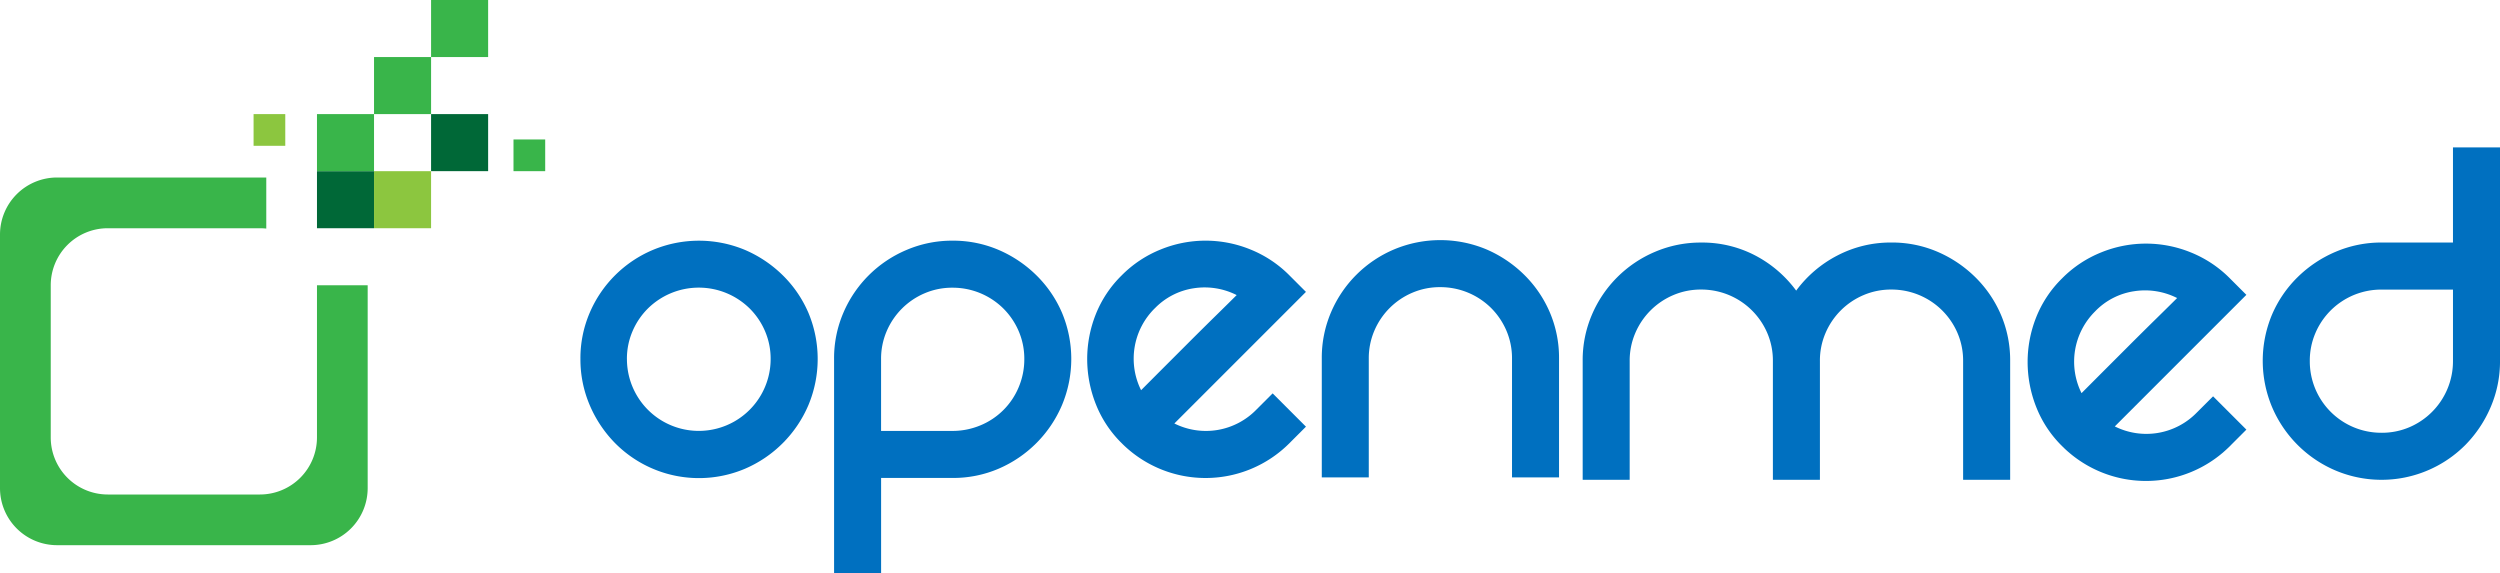 <svg id="logo-openmed" xmlns="http://www.w3.org/2000/svg" width="259.768" height="59.546" viewBox="0 0 259.768 59.546">
  <g id="Raggruppa_14" data-name="Raggruppa 14">
    <path id="Tracciato_10" data-name="Tracciato 10" d="M57.936,111.589V127.4a5.929,5.929,0,0,1-5.928,5.928H36.2a5.929,5.929,0,0,1-5.928-5.928V111.589a5.929,5.929,0,0,1,5.928-5.928H52.008a6.165,6.165,0,0,1,.66.036V100.39H30.928A5.929,5.929,0,0,0,25,106.318v26.348a5.929,5.929,0,0,0,5.928,5.928H57.276a5.929,5.929,0,0,0,5.928-5.928V111.589Z" transform="translate(-25 -81.946)" fill="#39b54a"/>
    <g id="Raggruppa_11" data-name="Raggruppa 11" transform="translate(32.936 11.856)">
      <rect id="Rettangolo_17" data-name="Rettangolo 17" width="5.928" height="5.928" transform="translate(0 5.931)" fill="#006837"/>
      <rect id="Rettangolo_18" data-name="Rettangolo 18" width="5.928" height="5.928" transform="translate(11.856)" fill="#006837"/>
    </g>
    <g id="Raggruppa_12" data-name="Raggruppa 12" transform="translate(26.348 11.856)">
      <rect id="Rettangolo_19" data-name="Rettangolo 19" width="5.928" height="5.928" transform="translate(12.516 5.931)" fill="#8cc63f"/>
      <rect id="Rettangolo_20" data-name="Rettangolo 20" width="3.294" height="3.294" fill="#8cc63f"/>
    </g>
    <g id="Raggruppa_13" data-name="Raggruppa 13" transform="translate(32.936)">
      <rect id="Rettangolo_21" data-name="Rettangolo 21" width="3.294" height="3.294" transform="translate(20.42 14.492)" fill="#39b54a"/>
      <rect id="Rettangolo_22" data-name="Rettangolo 22" width="5.928" height="5.928" transform="translate(11.856)" fill="#39b54a"/>
      <rect id="Rettangolo_23" data-name="Rettangolo 23" width="5.928" height="5.928" transform="translate(0 11.856)" fill="#39b54a"/>
      <rect id="Rettangolo_24" data-name="Rettangolo 24" width="5.928" height="5.928" transform="translate(5.928 5.928)" fill="#39b54a"/>
    </g>
  </g>
  <g id="Raggruppa_17" data-name="Raggruppa 17" transform="translate(60.311 15.318)">
    <g id="Raggruppa_15" data-name="Raggruppa 15" transform="translate(0 9.632)">
      <path id="Tracciato_11" data-name="Tracciato 11" d="M257.17,137.96a11.954,11.954,0,0,1,.961-4.8,12.339,12.339,0,0,1,6.562-6.536,12.417,12.417,0,0,1,9.58,0,12.769,12.769,0,0,1,3.925,2.637,12.215,12.215,0,0,1,2.663,3.9,12.417,12.417,0,0,1,0,9.58,12.522,12.522,0,0,1-6.588,6.616,12.26,12.26,0,0,1-13.505-2.663,12.684,12.684,0,0,1-2.637-3.954A12.073,12.073,0,0,1,257.17,137.96Zm4.832,0a7.466,7.466,0,1,0,14.932,0,7.254,7.254,0,0,0-.577-2.883,7.468,7.468,0,0,0-1.592-2.361,7.532,7.532,0,0,0-10.593,0,7.468,7.468,0,0,0-1.592,2.361A7.235,7.235,0,0,0,262,137.96Z" transform="translate(-257.17 -125.603)" fill="#0070c0"/>
      <path id="Tracciato_12" data-name="Tracciato 12" d="M370.927,125.66a12,12,0,0,1,4.8.961,12.769,12.769,0,0,1,3.925,2.637,12.214,12.214,0,0,1,2.663,3.9,12.416,12.416,0,0,1,0,9.58,12.522,12.522,0,0,1-6.588,6.616,11.963,11.963,0,0,1-4.8.961h-7.411V160.2H358.63V137.963a11.954,11.954,0,0,1,.961-4.8,12.339,12.339,0,0,1,6.562-6.536A12.009,12.009,0,0,1,370.927,125.66Zm2.912,19.189a7.325,7.325,0,0,0,3.98-3.98,7.435,7.435,0,0,0,.577-2.909,7.253,7.253,0,0,0-.577-2.883,7.469,7.469,0,0,0-1.592-2.361,7.481,7.481,0,0,0-5.3-2.169,7.235,7.235,0,0,0-2.883.577,7.459,7.459,0,0,0-3.954,3.954,7.245,7.245,0,0,0-.577,2.883v7.468h7.411A7.5,7.5,0,0,0,373.839,144.849Z" transform="translate(-332.274 -125.603)" fill="#0070c0"/>
      <path id="Tracciato_13" data-name="Tracciato 13" d="M479.142,141.527l3.46,3.46-1.7,1.7a12.306,12.306,0,0,1-17.462,0,11.713,11.713,0,0,1-2.691-4.091,12.771,12.771,0,0,1-.878-4.639,12.605,12.605,0,0,1,.878-4.611,11.734,11.734,0,0,1,2.691-4.063,12.009,12.009,0,0,1,4.091-2.717,12.324,12.324,0,0,1,9.279,0,12.046,12.046,0,0,1,4.091,2.717l1.7,1.7-13.672,13.672a7.317,7.317,0,0,0,8.513-1.429Zm-12.245-8.84a7.347,7.347,0,0,0-1.426,8.51q.658-.658,2-2.005l2.855-2.855q1.508-1.508,2.909-2.883t2.169-2.14a7.373,7.373,0,0,0-4.421-.714A7.107,7.107,0,0,0,466.9,132.687Z" transform="translate(-407.215 -125.603)" fill="#0070c0"/>
      <path id="Tracciato_14" data-name="Tracciato 14" d="M554.671,132.937a12.339,12.339,0,0,1,6.562-6.536,12.417,12.417,0,0,1,9.58,0,12.772,12.772,0,0,1,3.925,2.637,12.214,12.214,0,0,1,2.663,3.9,12.006,12.006,0,0,1,.961,4.8v12.355h-4.886V137.74a7.254,7.254,0,0,0-.577-2.883,7.47,7.47,0,0,0-1.592-2.361,7.48,7.48,0,0,0-5.3-2.169,7.235,7.235,0,0,0-2.883.577,7.458,7.458,0,0,0-3.954,3.954,7.244,7.244,0,0,0-.577,2.883v12.355H553.71V137.74A12.007,12.007,0,0,1,554.671,132.937Z" transform="translate(-476.678 -125.44)" fill="#0070c0"/>
    </g>
    <g id="Raggruppa_16" data-name="Raggruppa 16" transform="translate(104.141)">
      <path id="Tracciato_15" data-name="Tracciato 15" d="M690.136,126.4a11.954,11.954,0,0,1,4.8.961A12.771,12.771,0,0,1,698.864,130a12.216,12.216,0,0,1,2.663,3.9,12.007,12.007,0,0,1,.961,4.8v12.355H697.6V138.7a7.254,7.254,0,0,0-.577-2.883,7.45,7.45,0,0,0-6.889-4.53,7.235,7.235,0,0,0-2.883.577,7.458,7.458,0,0,0-3.954,3.954,7.235,7.235,0,0,0-.577,2.883v12.355h-4.886V138.7a7.254,7.254,0,0,0-.577-2.883,7.449,7.449,0,0,0-6.889-4.53,7.236,7.236,0,0,0-2.883.577,7.46,7.46,0,0,0-3.954,3.954,7.237,7.237,0,0,0-.577,2.883v12.355H658.07V138.7a11.953,11.953,0,0,1,.961-4.8,12.339,12.339,0,0,1,6.562-6.536,12.073,12.073,0,0,1,4.777-.961A11.886,11.886,0,0,1,676,127.746a12.435,12.435,0,0,1,4.255,3.652,12.344,12.344,0,0,1,4.284-3.652A11.941,11.941,0,0,1,690.136,126.4Z" transform="translate(-658.07 -116.518)" fill="#0070c0"/>
      <path id="Tracciato_16" data-name="Tracciato 16" d="M855.312,142.7l3.46,3.46-1.7,1.7a12.307,12.307,0,0,1-17.462,0,11.679,11.679,0,0,1-2.691-4.091,12.77,12.77,0,0,1-.878-4.639,12.605,12.605,0,0,1,.878-4.611,11.737,11.737,0,0,1,2.691-4.063,12.01,12.01,0,0,1,4.091-2.717,12.324,12.324,0,0,1,9.279,0,12.046,12.046,0,0,1,4.091,2.717l1.7,1.7L845.1,145.827a7.314,7.314,0,0,0,8.51-1.429Zm-12.243-8.84a7.346,7.346,0,0,0-1.426,8.51q.658-.659,2-2.005l2.855-2.855q1.508-1.508,2.909-2.883t2.169-2.14a7.373,7.373,0,0,0-4.421-.714A7.076,7.076,0,0,0,843.069,133.857Z" transform="translate(-789.809 -116.837)" fill="#0070c0"/>
      <path id="Tracciato_17" data-name="Tracciato 17" d="M954.745,88.36v22.182a12.028,12.028,0,0,1-.961,4.777,12.688,12.688,0,0,1-2.637,3.954,12.29,12.29,0,0,1-13.479,2.663,12.445,12.445,0,0,1-6.616-6.616,12.418,12.418,0,0,1,0-9.58,12.176,12.176,0,0,1,2.663-3.9,12.684,12.684,0,0,1,3.954-2.637,12.073,12.073,0,0,1,4.777-.961h7.411V88.36Zm-12.3,29.65a7.254,7.254,0,0,0,2.883-.577,7.449,7.449,0,0,0,4.53-6.889v-7.411h-7.411a7.423,7.423,0,0,0-6.889,4.53,7.233,7.233,0,0,0-.577,2.883,7.418,7.418,0,0,0,7.463,7.463Z" transform="translate(-859.428 -88.36)" fill="#0070c0"/>
    </g>
  </g>
</svg>
